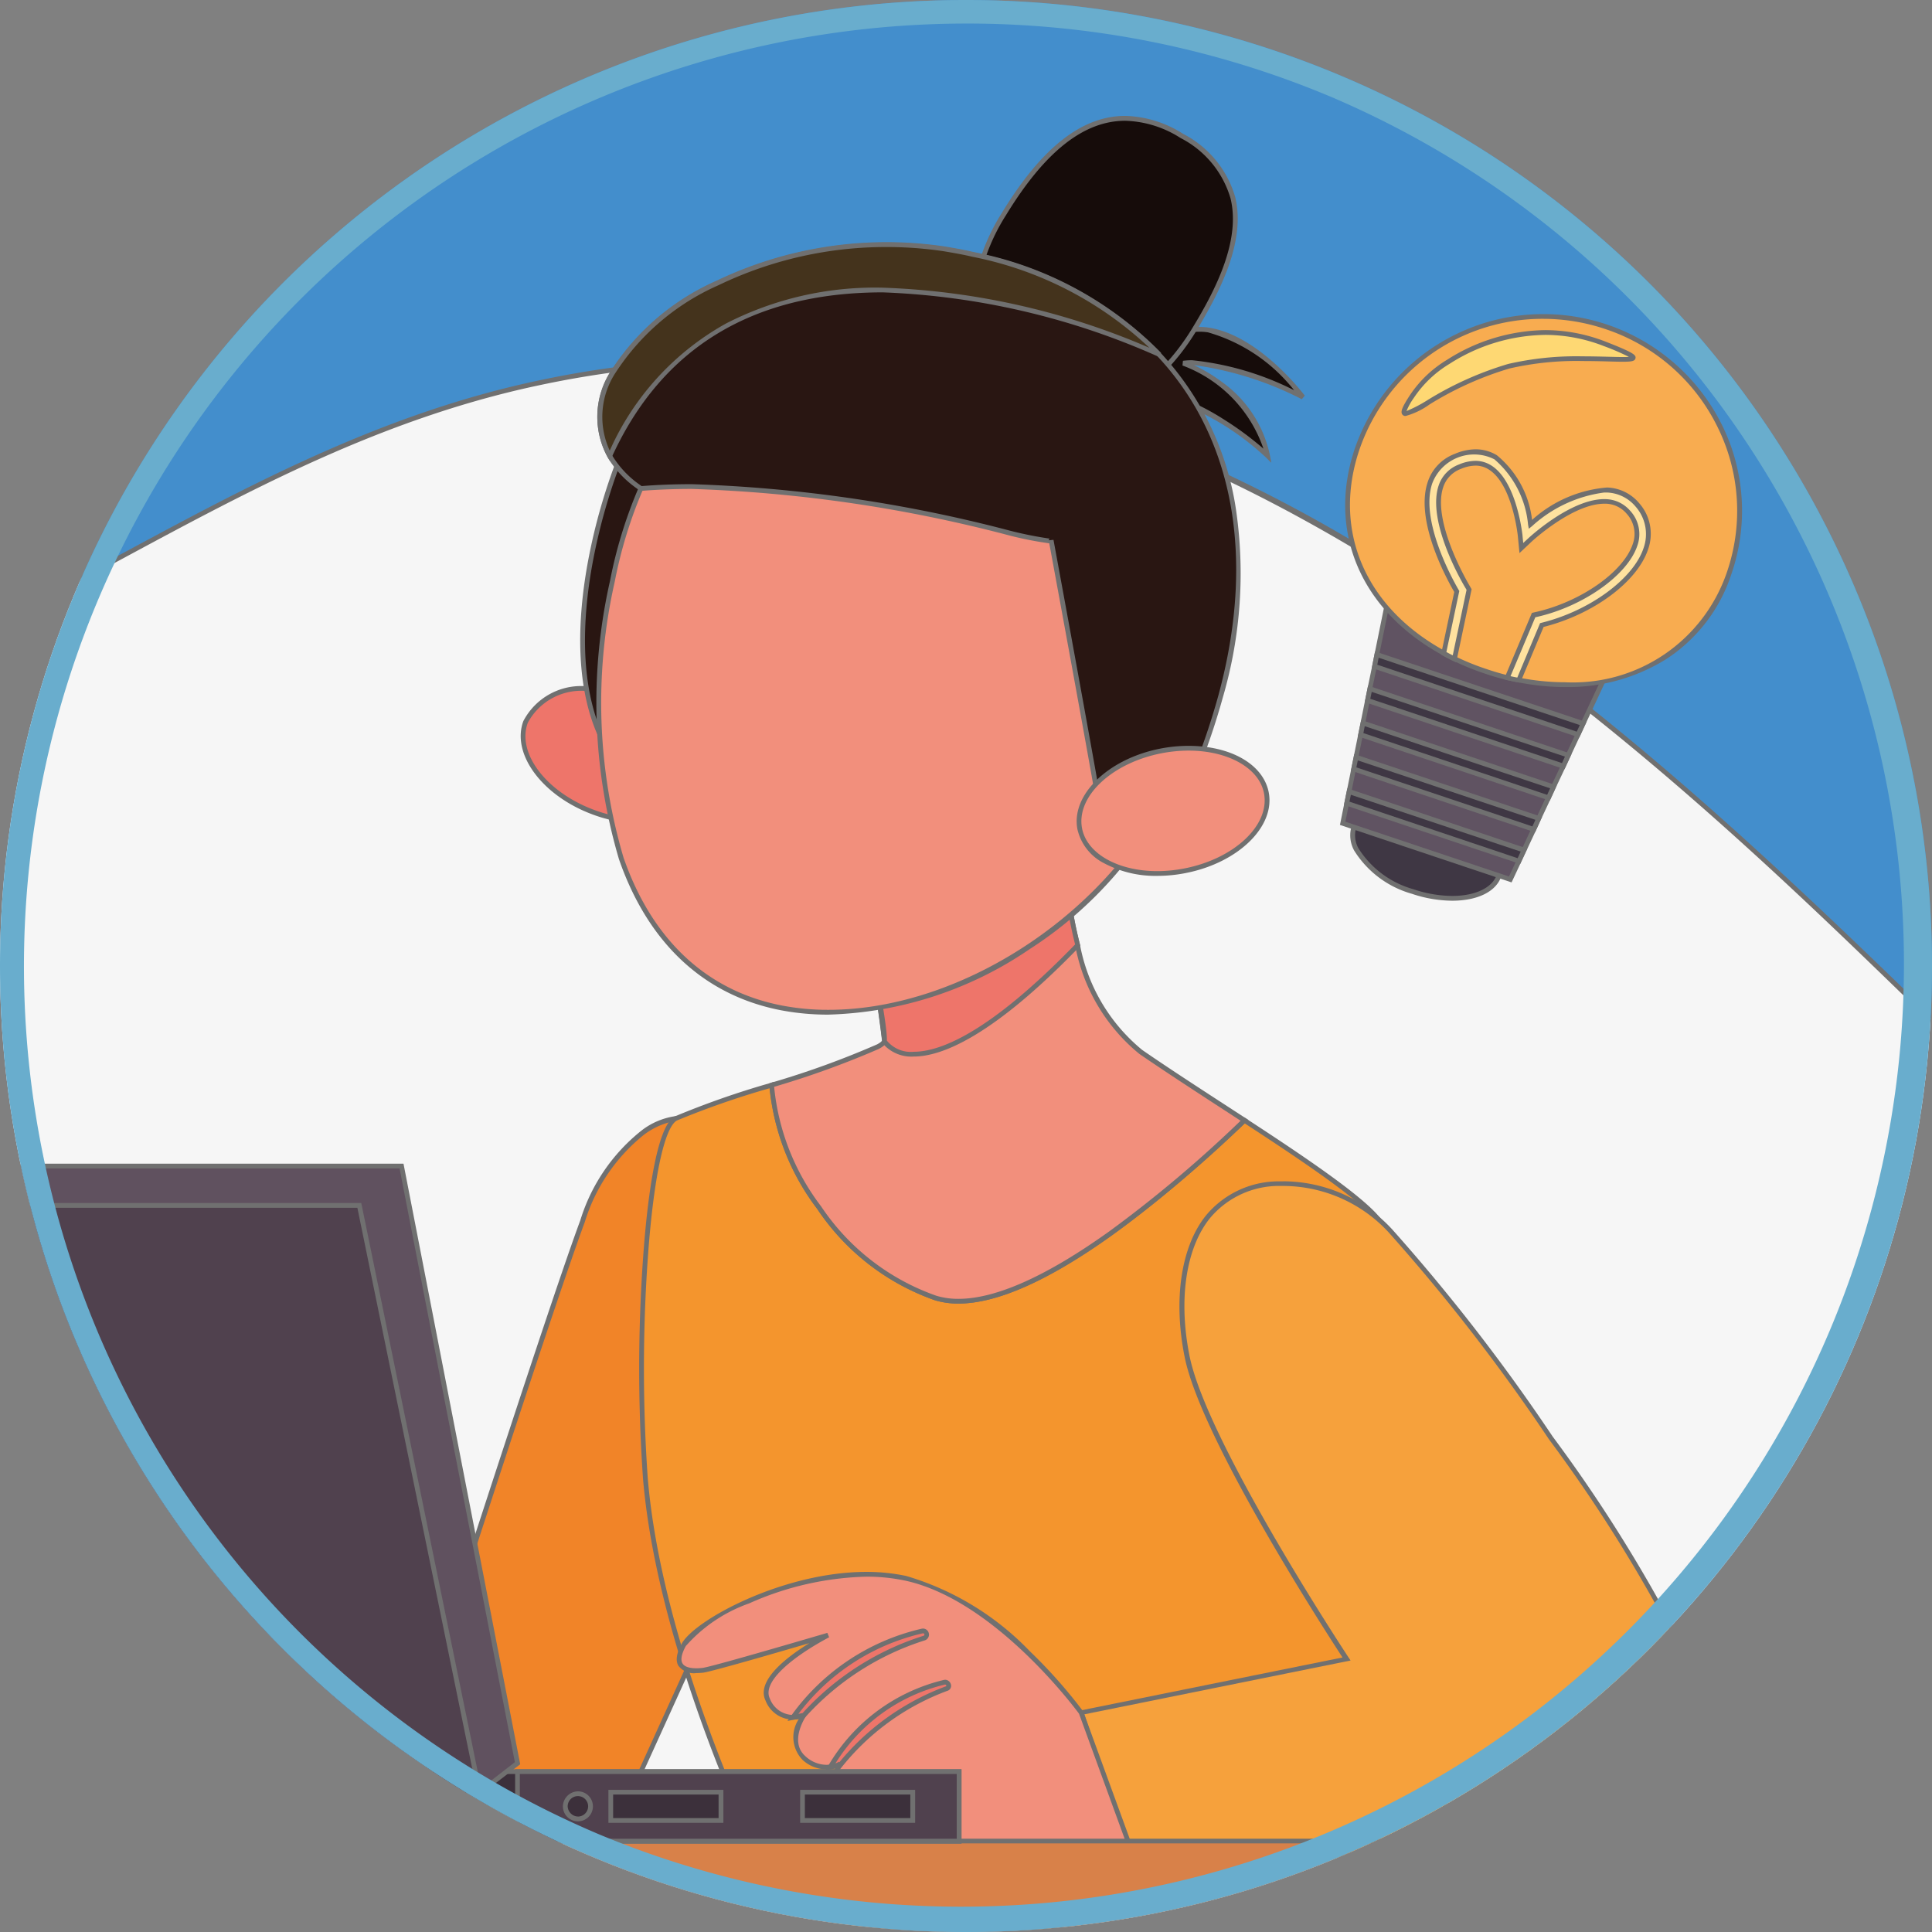 <svg xmlns="http://www.w3.org/2000/svg" xmlns:xlink="http://www.w3.org/1999/xlink" width="82" height="82" viewBox="0 0 82 82"><rect x="0" y="0" width="82" height="82" fill="#808080" stroke="none"/><defs><clipPath id="a"><circle cx="41" cy="41" r="41" transform="translate(1080 35)" fill="#8dc04e" stroke="#69adcd" stroke-width="4"/></clipPath><clipPath id="b"><rect width="167.56" height="81.622" stroke="#707070" stroke-width="0.203"/></clipPath><clipPath id="c"><rect width="177.038" height="83.385" stroke="#707070" stroke-width="0.203"/></clipPath><clipPath id="e"><rect width="160.306" height="74.684" stroke="#707070" stroke-width="0.203"/></clipPath></defs><g transform="translate(-9254 -2230)"><g transform="translate(8174 2195)" clip-path="url(#a)"><g transform="translate(987.591 30.901)"><g transform="translate(0 0)"><g transform="translate(9.478 4.081)"><g clip-path="url(#b)"><path d="M3.264-1h174.5a4.069,4.069,0,0,1,4.059,4.081V90.15a4.066,4.066,0,0,1-4.059,4.081H3.264A4.069,4.069,0,0,1-.795,90.15V3.083A4.079,4.079,0,0,1,3.264-1Z" transform="translate(-0.847 -1.01)" fill="#438ecc"/><path d="M3.264-1.1h174.5a4.176,4.176,0,0,1,4.161,4.182V90.15a4.176,4.176,0,0,1-4.161,4.182H3.264A4.176,4.176,0,0,1-.9,90.15V3.083A4.182,4.182,0,0,1,3.264-1.1Zm174.5,95.228a3.973,3.973,0,0,0,3.958-3.98V3.083A3.973,3.973,0,0,0,177.765-.9H3.264A3.979,3.979,0,0,0-.694,3.084V90.15a3.973,3.973,0,0,0,3.958,3.98Z" transform="translate(-0.847 -1.01)" fill="#707070"/></g></g><g transform="translate(2.581 4.081)"><g clip-path="url(#c)"><path d="M71.474,18.48c7.228-3.657,13.921-8.06,22.393-9.893,25.16-5.444,45.1,13.219,58.686,26.409,8.179,7.942,18.267,18.549,14.5,29.29-9.415,26.821-65.526,23.919-92.233,19.189C55.37,80.035,28.047,72.612,20.04,57.063,15.314,47.88,21.68,38.1,31.006,32.18c9.827-6.24,22.156-6.518,33.159-10.488A63.576,63.576,0,0,0,71.474,18.48Z" transform="translate(18.669 7.712)" fill="#f6f6f6"/><path d="M102.844,7.516a44.952,44.952,0,0,1,14.965,2.655,63.594,63.594,0,0,1,13.331,6.708c8.066,5.234,15.036,11.784,21.484,18.044,4.339,4.213,8.765,8.779,11.745,13.615a24.387,24.387,0,0,1,3.256,7.736,14.876,14.876,0,0,1-.48,8.045c-2.811,8.009-10,13.974-21.36,17.73a88.325,88.325,0,0,1-16.851,3.589,152.459,152.459,0,0,1-18.37,1.037,214.694,214.694,0,0,1-35.765-3.1c-12.391-2.192-23.056-5.11-31.7-8.672C31.319,70.048,23.53,64.061,19.95,57.109a14.693,14.693,0,0,1,.213-13.756A29.84,29.84,0,0,1,30.951,32.095a41.056,41.056,0,0,1,9.778-4.385c3.42-1.078,7.03-1.884,10.521-2.663A106.088,106.088,0,0,0,64.13,21.6a63.174,63.174,0,0,0,7.3-3.207c1.637-.828,3.275-1.71,4.858-2.562,5.4-2.91,10.994-5.919,17.559-7.339A42.636,42.636,0,0,1,102.844,7.516Zm7.72,78.957c14.062,0,25.891-1.553,35.157-4.616,11.3-3.735,18.443-9.658,21.233-17.6,1.675-4.772.773-9.878-2.758-15.608-2.968-4.817-7.384-9.371-11.713-13.576-10.536-10.229-28.171-27.35-49.638-27.35a42.434,42.434,0,0,0-8.956.968C87.351,10.1,81.775,13.1,76.382,16.006c-1.585.853-3.223,1.735-4.863,2.565A63.371,63.371,0,0,1,64.2,21.787a106.238,106.238,0,0,1-12.9,3.457C44.337,26.8,37.142,28.4,31.06,32.266A29.636,29.636,0,0,0,20.344,43.444a14.5,14.5,0,0,0-.214,13.572c3.557,6.908,11.312,12.863,23.047,17.7,8.629,3.556,19.28,6.47,31.657,8.66A214.483,214.483,0,0,0,110.564,86.473Z" transform="translate(18.669 7.712)" fill="#707070"/></g></g><g transform="translate(0 4.081)"><g clip-path="url(#c)"><path d="M70.1,36.222c-.265-.343-5.379-12.623-5.379-12.623s-2.392.127-3.959,4.359-7.5,22.732-7.5,22.732L59,54.269,62.563,52.8Z" transform="translate(56.373 23.893)" fill="#f18428"/><path d="M64.784,23.494l.028.066c1.417,3.4,5.144,12.3,5.366,12.6l.036.048-.024.056-7.55,16.61L58.99,54.382l-5.849-3.649.024-.075c.059-.185,5.948-18.55,7.5-22.736a7.776,7.776,0,0,1,2.6-3.814,3.034,3.034,0,0,1,1.445-.611Zm5.2,12.734c-.487-.9-4.7-11.012-5.329-12.519a3.134,3.134,0,0,0-1.283.575,7.6,7.6,0,0,0-2.516,3.709c-1.5,4.045-7.056,21.358-7.471,22.652l5.627,3.51,3.478-1.438Z" transform="translate(56.373 23.893)" fill="#707070"/><path d="M92.534,55.548H63.207S59.02,47.072,58.4,39.583c-.433-5.159,0-14.561,1.29-15.267a37.908,37.908,0,0,1,4.073-1.424c.053,3.028,2.987,7.832,6.962,9.04,3.6,1.094,10.207-4.779,13.1-7.542,2.665,1.739,5.293,3.51,5.807,4.387C90.448,30.188,92.534,55.548,92.534,55.548Z" transform="translate(61.406 23.176)" fill="#f4952d"/><path d="M92.644,55.65h-29.5l-.028-.056c-.042-.085-4.2-8.58-4.822-16a67.061,67.061,0,0,1,0-9.319c.144-2.062.51-5.59,1.343-6.046a36.5,36.5,0,0,1,4.01-1.406l.211-.067,0,.136a9.851,9.851,0,0,0,1.992,5.145,9.778,9.778,0,0,0,4.9,3.8,3.207,3.207,0,0,0,.932.13c3.532,0,9.078-4.792,12.069-7.648l.058-.056.067.044c2.545,1.66,5.3,3.508,5.84,4.421.822,1.416,2.834,25.779,2.919,26.815Zm-29.373-.2H92.423c-.151-1.82-2.111-25.29-2.883-26.62-.508-.867-3.2-2.673-5.708-4.309a53.452,53.452,0,0,1-5.623,4.741c-2.7,1.929-4.891,2.907-6.528,2.907a3.41,3.41,0,0,1-.991-.139,9.98,9.98,0,0,1-5-3.875,10.222,10.222,0,0,1-2.025-5.124A36.148,36.148,0,0,0,59.733,24.4c-.539.295-1,2.494-1.238,5.882a66.841,66.841,0,0,0,0,9.288C59.085,46.641,62.906,54.694,63.27,55.447Z" transform="translate(61.406 23.176)" fill="#707070"/><g transform="translate(125.167 36.481)"><path d="M81.043,29.216c-2.893,2.759-9.5,8.636-13.1,7.542-3.975-1.208-6.909-6.016-6.962-9.04a37.563,37.563,0,0,0,4.5-1.628h0c.167-.09.261-.171.273-.241.086-.592-.975-5.709-.975-5.709l8.648-2.012a17.294,17.294,0,0,0,.535,3.653,7.873,7.873,0,0,0,2.677,4.53C77.819,27.127,79.431,28.167,81.043,29.216Z" transform="translate(-60.98 -18.128)" fill="#f28f7c"/><path d="M68.9,36.993a3.414,3.414,0,0,1-.991-.138,9.979,9.979,0,0,1-5-3.877,10.058,10.058,0,0,1-2.029-5.258v-.075l.1-.033A37.349,37.349,0,0,0,65.428,26l.028-.013c.185-.1.2-.157.2-.157a55.55,55.55,0,0,0-.975-5.671l-.02-.1L73.527,18l0,.125a17.352,17.352,0,0,0,.531,3.629A7.581,7.581,0,0,0,76.7,26.227c1.029.712,2.372,1.585,3.793,2.508l.716.465-.093.088C77.427,32.8,72.317,36.993,68.9,36.993Zm-7.821-9.2a9.948,9.948,0,0,0,1.99,5.069,9.778,9.778,0,0,0,4.9,3.8,3.212,3.212,0,0,0,.932.13c1.594,0,3.75-.966,6.411-2.871a53.521,53.521,0,0,0,5.565-4.689l-.5-.326c-1.422-.924-2.766-1.8-3.8-2.512a7.771,7.771,0,0,1-2.718-4.588,17.818,17.818,0,0,1-.534-3.552L64.9,20.216a54.452,54.452,0,0,1,.956,5.648c-.019.107-.122.206-.326.316l-.026.012A37.81,37.81,0,0,1,61.083,27.791Z" transform="translate(-60.98 -18.128)" fill="#707070"/><path d="M63.846,25.849c.086-.592-.975-5.709-.975-5.709l8.648-2.012a17.294,17.294,0,0,0,.535,3.653C65.511,28.547,63.837,25.914,63.846,25.849Z" transform="translate(-59.067 -18.128)" fill="#ee756a"/><path d="M65.092,26.508a1.6,1.6,0,0,1-1.242-.473c-.114-.129-.107-.18-.1-.2a55.107,55.107,0,0,0-.974-5.676l-.02-.1L71.617,18l0,.126a17.352,17.352,0,0,0,.531,3.629l.014.055-.04.041C68.4,25.7,66.246,26.508,65.092,26.508Zm-1.143-.677a1.312,1.312,0,0,0,1.143.474c1.111,0,3.2-.792,6.848-4.555a17.841,17.841,0,0,1-.519-3.5L62.99,20.216C63.137,20.934,64,25.152,63.949,25.832Z" transform="translate(-59.067 -18.128)" fill="#707070"/></g><g transform="translate(114.61 5.043)"><path d="M63.41,18.743c-.5,1.343-2.6,1.8-4.685,1.033s-3.379-2.489-2.885-3.832,2.6-1.8,4.685-1.033S63.908,17.4,63.41,18.743Z" transform="translate(-55.734 9.675)" fill="#ee756a"/><path d="M60.728,20.25a5.967,5.967,0,0,1-2.039-.38c-2.137-.789-3.459-2.566-2.945-3.962a2.767,2.767,0,0,1,2.777-1.472,5.967,5.967,0,0,1,2.039.38,4.966,4.966,0,0,1,2.83,2.348,2.081,2.081,0,0,1,.116,1.615A2.767,2.767,0,0,1,60.728,20.25Zm-2.207-5.612a2.576,2.576,0,0,0-2.587,1.34c-.475,1.291.793,2.951,2.825,3.7a5.762,5.762,0,0,0,1.968.367,2.576,2.576,0,0,0,2.587-1.34,1.884,1.884,0,0,0-.11-1.459,4.762,4.762,0,0,0-2.716-2.242A5.762,5.762,0,0,0,58.521,14.639Z" transform="translate(-55.734 9.675)" fill="#707070"/><path d="M63.353,9.233l-4.824,1s-2.812,6.905-.841,11.525C59.15,25.178,63.353,9.233,63.353,9.233Z" transform="translate(-54.465 4.305)" fill="#291612"/><path d="M63.493,9.1l-.042.158c-.009.033-.87,3.291-1.933,6.507a43.768,43.768,0,0,1-1.7,4.481c-.653,1.407-1.188,2.09-1.634,2.09-.237,0-.435-.183-.589-.544-1.028-2.41-.744-5.438-.325-7.554a24.793,24.793,0,0,1,1.165-4.049l.02-.05ZM58.185,22.135c.379,0,1.291-.835,3.14-6.431.928-2.807,1.7-5.647,1.888-6.338l-4.609.952a24.923,24.923,0,0,0-1.135,3.965c-.413,2.087-.694,5.07.313,7.432C57.9,21.993,58.036,22.135,58.185,22.135Z" transform="translate(-54.465 4.305)" fill="#707070"/><path d="M82.837,23.784a16.656,16.656,0,0,1-1.077,3.489c-2.84,6.628-10.786,10.909-16.692,9.762-6.889-1.339-8.836-9.55-7.17-18.1a19.223,19.223,0,0,1,1.216-3.955c2.71-6.313,8.5-10.223,14.263-9.1C80.258,7.219,84.494,15.234,82.837,23.784Z" transform="translate(-54.111 0.717)" fill="#f28f7c"/><path d="M67.063,37.322a10.6,10.6,0,0,1-2.014-.187c-3.26-.633-5.635-2.851-6.869-6.412A23.442,23.442,0,0,1,57.8,18.916a19.355,19.355,0,0,1,1.223-3.976c2.439-5.682,7.3-9.353,12.373-9.353a10.5,10.5,0,0,1,2,.193,11.625,11.625,0,0,1,8,6.3A17.881,17.881,0,0,1,82.937,23.8a16.767,16.767,0,0,1-1.084,3.51,16.8,16.8,0,0,1-6.241,7.232A15.925,15.925,0,0,1,67.063,37.322ZM71.393,5.79c-5,0-9.779,3.623-12.186,9.231A19.151,19.151,0,0,0,58,18.955a23.239,23.239,0,0,0,.374,11.7c1.209,3.489,3.532,5.66,6.717,6.279a10.392,10.392,0,0,0,1.975.184c5.813,0,12.228-4.342,14.6-9.886a16.566,16.566,0,0,0,1.071-3.468c1.644-8.481-2.564-16.459-9.38-17.785A10.3,10.3,0,0,0,71.393,5.79Z" transform="translate(-54.111 0.717)" fill="#707070"/><g transform="translate(19.082)"><path d="M68.171,9.284s1.947-2.628,4.057-2.3S76.24,9.831,76.24,9.831s-3.285-1.673-5.077-1.437c0,0,3.032,1.037,3.579,3.922A11.392,11.392,0,0,0,68.171,9.284Z" transform="translate(-62.225 1.998)" fill="#160c0a"/><path d="M71.86,6.853a2.516,2.516,0,0,1,.384.029c2.126.329,4,2.783,4.077,2.888l-.127.151a14.186,14.186,0,0,0-4.579-1.448,6.911,6.911,0,0,1,1.194.718A5.112,5.112,0,0,1,74.841,12.3l.061.32-.232-.229a11.367,11.367,0,0,0-6.5-3l-.189-.009.113-.152C68.161,9.127,69.869,6.853,71.86,6.853Zm4.006,2.685a7.168,7.168,0,0,0-3.654-2.455,2.314,2.314,0,0,0-.353-.027c-1.6,0-3.07,1.631-3.488,2.139a10.281,10.281,0,0,1,4.522,1.588,13.29,13.29,0,0,1,1.4,1.007c.112.092.2.167.272.229A5.741,5.741,0,0,0,71.13,8.49l.02-.2a2.97,2.97,0,0,1,.387-.024A12.4,12.4,0,0,1,75.866,9.538Z" transform="translate(-62.225 1.998)" fill="#707070"/><path d="M74.607,11.494c-1.947,3.191-5.33,4.673-7.558,3.314s-2.457-5.048-.51-8.24S70.9,1.324,74.1,3.254C77.513,5.315,76.55,8.3,74.607,11.494Z" transform="translate(-65.216 -2.506)" fill="#160c0a"/><path d="M68.911,15.414A3.62,3.62,0,0,1,67,14.894a4.232,4.232,0,0,1-1.869-3.513,8.514,8.514,0,0,1,1.325-4.866C68.14,3.749,69.853,2.4,71.689,2.4a4.781,4.781,0,0,1,2.461.763,4.386,4.386,0,0,1,2.209,2.684c.459,1.871-.649,4.026-1.665,5.7C73.261,13.9,70.991,15.414,68.911,15.414ZM71.689,2.607c-1.759,0-3.416,1.313-5.063,4.014a8.311,8.311,0,0,0-1.3,4.748A4.036,4.036,0,0,0,67.1,14.721a3.42,3.42,0,0,0,1.809.49c2.011,0,4.213-1.48,5.61-3.77,1-1.636,2.082-3.744,1.641-5.542a4.2,4.2,0,0,0-2.117-2.558A4.582,4.582,0,0,0,71.689,2.607Z" transform="translate(-65.216 -2.506)" fill="#707070"/></g><g transform="translate(3.252 5.358)"><path d="M83.706,24.331A29.531,29.531,0,0,1,82.424,28a9.419,9.419,0,0,1-3.84,1.2c0-.241-2.02-11.2-2.073-11.488,0,.363-9.6-2.828-17.414-2.2-.082-.057-.159-.114-.233-.167a4.24,4.24,0,0,1-1.086-1.2v0C55.42,10.084,63.19,4.129,71.8,5.329c.151.02.3.045.457.073.306.053.616.11.922.184A15.094,15.094,0,0,1,81.1,9.843C84.518,13.491,85.212,18.8,83.706,24.331Z" transform="translate(-57.35 -5.164)" fill="#291612"/><path d="M78.482,29.311V29.2c-.016-.3-1.8-10.01-2.051-11.359a14.867,14.867,0,0,1-1.919-.393,60.454,60.454,0,0,0-13.255-1.915c-.748,0-1.473.028-2.152.083l-.036,0-.03-.021c-.06-.042-.117-.083-.172-.124l-.061-.045A4.361,4.361,0,0,1,57.691,14.2l-.014-.028a3.566,3.566,0,0,1,.187-3.692,10.225,10.225,0,0,1,4.443-3.767,16.726,16.726,0,0,1,9.509-1.48c.148.02.3.044.461.074.294.051.611.109.928.185a15.19,15.19,0,0,1,7.972,4.286,12.433,12.433,0,0,1,3.173,6.589,18.712,18.712,0,0,1-.546,7.994,29.707,29.707,0,0,1-1.286,3.687l-.011.025-.022.016A9.38,9.38,0,0,1,78.593,29.3ZM76.61,17.693c.02.106,1.881,10.2,2.061,11.4a9.117,9.117,0,0,0,3.671-1.15A29.548,29.548,0,0,0,83.608,24.3c1.582-5.814.666-10.925-2.58-14.392a14.994,14.994,0,0,0-7.87-4.227c-.312-.075-.625-.132-.917-.183-.16-.029-.308-.053-.453-.073A16.523,16.523,0,0,0,62.4,6.891a10.025,10.025,0,0,0-4.356,3.686,3.37,3.37,0,0,0-.174,3.513l.014.028a4.174,4.174,0,0,0,1.046,1.151l.059.043.14.1c.675-.054,1.392-.081,2.132-.081a60.63,60.63,0,0,1,13.3,1.92,16.112,16.112,0,0,0,1.869.388.144.144,0,0,0,.03,0,.079.079,0,0,0-.049.074Z" transform="translate(-57.35 -5.164)" fill="#707070"/><path d="M81.1,9.835c-5.873-2.534-18.532-6.2-23.323,4.3C55.42,10.08,63.19,4.125,71.8,5.325c.151.02.3.045.457.073.306.053.616.11.922.184A15.091,15.091,0,0,1,81.1,9.835Z" transform="translate(-57.35 -5.168)" fill="#44331c"/><path d="M57.789,14.357l-.1-.169a3.561,3.561,0,0,1,.173-3.716A10.225,10.225,0,0,1,62.307,6.7a16.726,16.726,0,0,1,9.509-1.48c.149.02.3.044.461.074.294.051.611.109.928.185a15.179,15.179,0,0,1,7.972,4.282l-.114.162A31.485,31.485,0,0,0,69.367,7.194c-5.515,0-9.383,2.35-11.5,6.984ZM69.532,5.27A16.376,16.376,0,0,0,62.4,6.887a10.025,10.025,0,0,0-4.356,3.686,3.411,3.411,0,0,0-.268,3.338,11.534,11.534,0,0,1,4.943-5.4,13.859,13.859,0,0,1,6.652-1.516A31.2,31.2,0,0,1,80.682,9.547a15.234,15.234,0,0,0-7.524-3.866c-.312-.075-.625-.132-.917-.183-.16-.029-.308-.053-.453-.073A16.4,16.4,0,0,0,69.532,5.27Z" transform="translate(-57.35 -5.168)" fill="#707070"/></g><path d="M75.41,17.683c.269,1.4-1.286,2.889-3.469,3.31s-4.183-.38-4.453-1.783,1.286-2.889,3.469-3.31S75.141,16.279,75.41,17.683Z" transform="translate(-43.864 10.943)" fill="#f28f7c"/><path d="M72.112,15.688c1.806,0,3.172.794,3.4,1.976.28,1.46-1.312,3-3.549,3.428a6.212,6.212,0,0,1-1.18.115,4.64,4.64,0,0,1-2.248-.531,2.155,2.155,0,0,1-1.143-1.449c-.28-1.46,1.312-3,3.549-3.428A6.3,6.3,0,0,1,72.112,15.688Zm-1.331,5.317a6.009,6.009,0,0,0,1.141-.112c2.128-.41,3.648-1.841,3.389-3.191-.2-1.067-1.52-1.812-3.2-1.812A6.1,6.1,0,0,0,70.977,16c-2.127.41-3.647,1.841-3.388,3.191C67.793,20.259,69.106,21.005,70.781,21.005Z" transform="translate(-43.864 10.943)" fill="#707070"/></g><g transform="translate(121.23 50.257)"><path d="M75.995,24.975a6.182,6.182,0,0,1,4.644,2.012,80.132,80.132,0,0,1,6.8,8.778c6.126,8.807,8.325,13.3,6.411,15.794s-24.327,1.881-24.327,1.881L67.5,47.429,78.77,45.152S72.758,36.059,72,32.313C71.375,29.187,71.934,25.085,75.995,24.975Z" transform="translate(-50.44 -24.973)" fill="#f6a13c"/><path d="M76.141,24.872a6.309,6.309,0,0,1,4.572,2.046,80.371,80.371,0,0,1,6.808,8.79,63.415,63.415,0,0,1,6.231,10.284c1.093,2.576,1.15,4.365.178,5.629-1.262,1.642-10.856,1.986-18.682,1.986-3.276,0-5.7-.065-5.728-.066l-.071,0-2.079-6.188L78.6,45.082c-.726-1.111-6-9.267-6.7-12.749-.49-2.439-.156-4.682.895-6a4.01,4.01,0,0,1,3.193-1.458ZM75.248,53.4c11,0,17.576-.677,18.522-1.907.923-1.2.858-2.924-.2-5.426a63.255,63.255,0,0,0-6.211-10.248,80.181,80.181,0,0,0-6.79-8.767,6.105,6.105,0,0,0-4.424-1.982l-.143,0a3.816,3.816,0,0,0-3.04,1.381c-1.014,1.273-1.333,3.454-.855,5.835.743,3.684,6.692,12.712,6.752,12.8l.083.125-11.3,2.284L69.6,53.341C70.018,53.352,72.286,53.4,75.248,53.4Z" transform="translate(-50.44 -24.973)" fill="#707070"/><g transform="translate(0 16.579)"><path d="M78.261,45.039a10.5,10.5,0,0,1-5.077.375c-3.4-.392-4.208-2.669-4.208-2.669s-2.4.6-3.081-.269a1.022,1.022,0,0,1-.139-1.041,1.073,1.073,0,0,1,.1-.188,1.09,1.09,0,0,1-.424.139,1.376,1.376,0,0,1-1.1-.367c-.763-.653-.078-1.734-.02-1.824h0a1.242,1.242,0,0,1-.457.086,1.157,1.157,0,0,1-1.065-.747c-.543-1.106,2.33-2.616,2.559-2.738-.282.082-4.848,1.428-5.31,1.49-.478.057-1.424.037-.82-1.073s5.477-3.685,9.427-2.828,7.44,5.7,7.44,5.7Z" transform="translate(-59.024 -33.212)" fill="#f28f7c"/><path d="M75.03,45.624a16.632,16.632,0,0,1-1.857-.109A5.681,5.681,0,0,1,69.734,44a3.837,3.837,0,0,1-.819-1.141,7.687,7.687,0,0,1-1.556.183,1.893,1.893,0,0,1-1.544-.508,1.118,1.118,0,0,1-.171-1.092,1.316,1.316,0,0,1-.2.04,1.354,1.354,0,0,1-.174.011,1.526,1.526,0,0,1-1-.4,1.387,1.387,0,0,1-.163-1.738,1.385,1.385,0,0,1-.253.024,1.258,1.258,0,0,1-1.156-.8c-.41-.836.842-1.819,1.858-2.446-2.728.8-4.243,1.218-4.5,1.253a2.473,2.473,0,0,1-.293.018.824.824,0,0,1-.765-.307c-.129-.217-.084-.532.135-.934.548-1.018,4.322-3.053,7.837-3.053a8.048,8.048,0,0,1,1.7.174,11.969,11.969,0,0,1,5.249,3.2,21.375,21.375,0,0,1,2.252,2.539l.008.011,2.212,6.06-.086.039A8.581,8.581,0,0,1,75.03,45.624Zm-5.989-3,.031.087a3.486,3.486,0,0,0,.813,1.157A5.487,5.487,0,0,0,73.2,45.313a16.426,16.426,0,0,0,1.834.108,9.214,9.214,0,0,0,3.1-.44L76,39.128c-.19-.259-3.6-4.823-7.371-5.646a7.844,7.844,0,0,0-1.658-.169A12.9,12.9,0,0,0,62,34.447a6.442,6.442,0,0,0-2.691,1.812c-.18.331-.228.584-.139.734.1.172.378.208.591.208a2.267,2.267,0,0,0,.267-.017c.185-.025,1.219-.292,5.09-1.427l.2-.059.076.187-.014.007c-1.447.772-2.863,1.86-2.5,2.6a1.068,1.068,0,0,0,.974.69,1.132,1.132,0,0,0,.416-.077l.02-.009H64.5l-.1.156c-.116.183-.664,1.124,0,1.693a1.33,1.33,0,0,0,.87.353,1.153,1.153,0,0,0,.149-.01,1.009,1.009,0,0,0,.383-.123l.137.145a.992.992,0,0,0-.091.168.919.919,0,0,0,.126.938,1.743,1.743,0,0,0,1.384.43,7.666,7.666,0,0,0,1.593-.2Z" transform="translate(-59.024 -33.212)" fill="#707070"/><g transform="translate(4.831 2.404)"><path d="M61.885,37.989h0A11.675,11.675,0,0,1,67,34.712a.157.157,0,0,0-.082-.3,9.253,9.253,0,0,0-5.493,3.669Z" transform="translate(-61.424 -34.406)" fill="#ee756a"/><path d="M61.194,38.227l.147-.207a9.412,9.412,0,0,1,5.556-3.71.288.288,0,0,1,.058-.006.258.258,0,0,1,.076.5,11.5,11.5,0,0,0-5.067,3.249l-.03.034H61.9Zm5.761-3.72-.018,0a9.186,9.186,0,0,0-5.278,3.42l.178-.035a11.7,11.7,0,0,1,5.128-3.279.052.052,0,0,0,.042-.061A.053.053,0,0,0,66.956,34.507Z" transform="translate(-61.424 -34.406)" fill="#707070"/><path d="M67.168,35.753a10.538,10.538,0,0,0-4.632,3.383,1.073,1.073,0,0,1,.1-.188,1.09,1.09,0,0,1-.424.139,7.7,7.7,0,0,1,4.848-3.6C67.2,35.46,67.323,35.68,67.168,35.753Z" transform="translate(-60.626 -33.313)" fill="#ee756a"/><path d="M67.087,35.384a.265.265,0,0,1,.249.208.219.219,0,0,1-.125.253A10.312,10.312,0,0,0,62.617,39.2l-.124-.071a1.31,1.31,0,0,1-.268.062l-.211.026.112-.18a7.772,7.772,0,0,1,4.916-3.646A.229.229,0,0,1,67.087,35.384Zm-4.486,3.5a10.658,10.658,0,0,1,4.527-3.223c.013-.006.013-.011.011-.023-.006-.028-.034-.054-.057-.049a7.5,7.5,0,0,0-4.648,3.344.815.815,0,0,0,.149-.068Z" transform="translate(-60.626 -33.313)" fill="#707070"/></g></g></g><g transform="translate(63.947 49.512)"><rect width="97.465" height="3.746" transform="translate(4.265 28.645)" fill="#d88149"/><path d="M-.1-.1H97.566V3.848H-.1ZM97.363.1H.1V3.645H97.363Z" transform="translate(4.265 28.645)" fill="#707070"/><g transform="translate(10.195 25.699)"><rect width="58.972" height="2.951" fill="#3c303b"/><path d="M-.1-.1H59.073V3.052H-.1ZM58.87.1H.1V2.849H58.87Z" fill="#707070"/><rect width="18.744" height="2.951" transform="translate(40.231)" fill="#50414e"/><path d="M-.1-.1H18.846V3.052H-.1ZM18.643.1H.1V2.849H18.643Z" transform="translate(40.231)" fill="#707070"/><g transform="translate(42.26 0.873)"><rect width="4.677" height="1.2" transform="translate(1.93)" fill="#3c303b"/><path d="M-.1-.1h4.88V1.3H-.1ZM4.576.1H.1v1H4.576Z" transform="translate(1.93)" fill="#707070"/><rect width="4.677" height="1.2" transform="translate(10.068)" fill="#3c303b"/><path d="M-.1-.1h4.88V1.3H-.1ZM4.576.1H.1v1H4.576Z" transform="translate(10.068)" fill="#707070"/><path d="M57.751,38.374a.564.564,0,1,1-.563-.535A.551.551,0,0,1,57.751,38.374Z" transform="translate(-56.624 -37.774)" fill="#3c303b"/><path d="M57.187,37.738a.637.637,0,1,1-.665.636A.652.652,0,0,1,57.187,37.738Zm0,1.069a.434.434,0,1,0-.462-.433A.449.449,0,0,0,57.187,38.807Z" transform="translate(-56.624 -37.774)" fill="#707070"/></g></g><path d="M80.985,49.947l-1.608,1.241H36.493L30.559,26.268,32.118,24.6H76.063Z" transform="translate(-30.559 -24.603)" fill="#60515f"/><path d="M79.412,51.289h-43l-5.965-25.05L32.074,24.5H76.147L81.1,49.989Zm-42.839-.2h42.77L80.874,49.9,75.98,24.7H32.162L30.67,26.3Z" transform="translate(-30.559 -24.603)" fill="#707070"/><path d="M79.377,50.35H36.493L30.559,25.43H74.272Z" transform="translate(-30.559 -23.765)" fill="#50414e"/><path d="M79.5,50.451H36.413L30.431,25.329H74.354Zm-42.928-.2h42.68L74.189,25.532h-43.5Z" transform="translate(-30.559 -23.765)" fill="#707070"/><path d="M53.356,32.7c0,1.383-3.028,2.506-6.762,2.506s-6.762-1.122-6.762-2.506S42.859,30.2,46.593,30.2,53.356,31.32,53.356,32.7Z" transform="translate(-21.172 -18.938)" fill="#60515f"/><path d="M46.593,35.311a14.369,14.369,0,0,1-4.817-.74c-1.32-.489-2.047-1.152-2.047-1.867s.727-1.378,2.047-1.867a14.368,14.368,0,0,1,4.817-.74h.02a14.277,14.277,0,0,1,4.8.741c1.316.489,2.04,1.152,2.04,1.866s-.727,1.378-2.047,1.867A14.368,14.368,0,0,1,46.593,35.311Zm.02-5.012h-.02a14.164,14.164,0,0,0-4.746.728c-1.217.451-1.915,1.062-1.915,1.677s.7,1.226,1.915,1.677a14.164,14.164,0,0,0,4.746.728,14.164,14.164,0,0,0,4.746-.728c1.217-.451,1.915-1.062,1.915-1.677s-.7-1.225-1.908-1.676A14.073,14.073,0,0,0,46.613,30.3Z" transform="translate(-21.172 -18.938)" fill="#707070"/></g></g></g><g transform="translate(11.152 4.081)"><g transform="translate(0)" clip-path="url(#e)"><g transform="translate(138.247 24.283)"><path d="M79.377,20c-.322.947-1.963,1.249-3.665.677s-2.816-1.8-2.494-2.743,1.963-1.249,3.665-.677S79.7,19.057,79.377,20Z" transform="translate(-72.745 -7.103)" fill="#3f3744"/><path d="M77.388,21.067a5.453,5.453,0,0,1-1.709-.294,4.244,4.244,0,0,1-2.45-1.837,1.337,1.337,0,0,1-.107-1.035c.221-.648,1-1.035,2.084-1.035a5.453,5.453,0,0,1,1.709.294A4.24,4.24,0,0,1,79.365,19a1.34,1.34,0,0,1,.108,1.037C79.252,20.68,78.473,21.067,77.388,21.067Zm-2.181-4c-.979,0-1.7.344-1.893.9a1.141,1.141,0,0,0,.1.879,4.042,4.042,0,0,0,2.333,1.734,5.248,5.248,0,0,0,1.644.284c.979,0,1.7-.344,1.893-.9a1.143,1.143,0,0,0-.1-.882,4.037,4.037,0,0,0-2.332-1.732A5.248,5.248,0,0,0,75.207,17.07Z" transform="translate(-72.745 -7.103)" fill="#707070"/><path d="M84.672,15.27l-1.514,3.244-.216.465-.412.877-.212.461L81.9,21.2l-.212.461-.412.877L81.064,23l-.412.877-.216.465-.367.784-7.113-2.383.171-.853.1-.5.192-.955.1-.5.192-.959.1-.494.192-.959.1-.494.2-.955.1-.5.714-3.518Z" transform="translate(-72.955 -12.066)" fill="#605362"/><path d="M75.042,11.934l9.77,3.276L82.621,19.9l-.212.46-.417.882-.212.46-.412.878-.212.464-1.035,2.209-7.284-2.44.777-3.85.1-.494.192-.958.3-1.449.1-.5Zm9.49,3.4L75.195,12.2,74.5,15.6l-.1.5-.3,1.45-.192.958-.1.494-.741,3.675,6.943,2.326.957-2.045.212-.464.413-.878.212-.46.417-.882.212-.46.629-1.343Z" transform="translate(-72.955 -12.066)" fill="#707070"/><g transform="translate(0.171 3.518)"><path d="M82.478,16.745l-.216.465-8.636-2.9.1-.5Z" transform="translate(-72.447 -13.814)" fill="#3f3744"/><path d="M82.316,17.335,73.51,14.38l.137-.7,8.971,3Zm-8.573-3.09,8.465,2.84.13-.28L73.8,13.947Z" transform="translate(-72.447 -13.814)" fill="#707070"/><path d="M73.58,14.536,82,17.356l-.212.461L73.478,15.03Z" transform="translate(-72.597 -13.083)" fill="#3f3744"/><path d="M73.5,14.4,82.139,17.3l-.3.647L73.361,15.1Zm8.356,3.013-8.2-2.748-.061.294,8.138,2.73Z" transform="translate(-72.597 -13.083)" fill="#707070"/><path d="M81.519,17.968l-.212.461-7.974-2.677.1-.494Z" transform="translate(-72.745 -12.352)" fill="#3f3744"/><path d="M81.361,18.554,73.215,15.82l.143-.694,8.3,2.782Zm-7.911-2.87,7.8,2.62.127-.276-7.869-2.638Z" transform="translate(-72.745 -12.352)" fill="#707070"/><path d="M81.042,18.576l-.212.465-7.644-2.563.1-.5Z" transform="translate(-72.893 -11.622)" fill="#3f3744"/><path d="M80.885,19.166l-7.816-2.621.143-.7,7.969,2.668ZM73.3,16.41l7.472,2.505.128-.28-7.539-2.523Z" transform="translate(-72.893 -11.622)" fill="#707070"/><path d="M80.566,19.188l-.216.465L73.04,17.2l.1-.5Z" transform="translate(-73.04 -10.891)" fill="#3f3744"/><path d="M80.4,19.778l-7.48-2.51.143-.7,7.64,2.558Zm-7.246-2.645,7.138,2.4.13-.28-7.207-2.413Z" transform="translate(-73.04 -10.891)" fill="#707070"/></g></g><g transform="translate(138.447 13.449)"><path d="M89.252,17.578c-1.318,3.836-5.048,5.3-8.921,4.538-.163-.029-.326-.061-.49-.1-.314-.078-.629-.167-.943-.278a10.351,10.351,0,0,1-1.31-.535c-.155-.073-.31-.155-.457-.237-3.236-1.771-4.918-5-3.657-8.685A8.348,8.348,0,0,1,84.037,7.122,8.229,8.229,0,0,1,89.252,17.578Z" transform="translate(-73.055 -6.683)" fill="#f8ac50"/><path d="M82.286,22.413a10.245,10.245,0,0,1-1.975-.2c-.183-.032-.346-.066-.495-.1-.347-.086-.658-.177-.952-.28a10.411,10.411,0,0,1-1.321-.539c-.14-.066-.3-.147-.461-.239-3.488-1.909-4.907-5.283-3.7-8.806a8.462,8.462,0,0,1,15.564-.97,8.21,8.21,0,0,1,.406,6.333,6.809,6.809,0,0,1-2.765,3.613A7.88,7.88,0,0,1,82.286,22.413ZM81.361,6.784a8.216,8.216,0,0,0-7.79,5.529c-1.17,3.423.213,6.7,3.609,8.563.162.09.314.169.452.234a10.224,10.224,0,0,0,1.3.53c.289.1.594.191.935.275.144.036.3.069.483.1a10.05,10.05,0,0,0,1.938.194,6.9,6.9,0,0,0,6.87-4.665,8.009,8.009,0,0,0-.4-6.178A8.165,8.165,0,0,0,84,7.218,8.3,8.3,0,0,0,81.361,6.784Z" transform="translate(-73.055 -6.683)" fill="#707070"/><g transform="translate(3.378 5.739)"><path d="M84.018,13.65c-.449,1.351-2.33,2.726-4.412,3.236l-.979,2.338c-.163-.029-.326-.061-.49-.1l1.118-2.657.127-.029C81.317,16,83.149,14.7,83.557,13.5a1.366,1.366,0,0,0-.278-1.4,1.308,1.308,0,0,0-.943-.457c-1.4-.065-3.216,1.616-3.232,1.632l-.367.347-.049-.5c0-.02-.229-2.285-1.306-2.93a1.518,1.518,0,0,0-2.061.82c-.514,1.547,1.126,4.265,1.147,4.289l.049.086-.62,2.942c-.155-.073-.31-.155-.457-.237L76,15.466c-.29-.5-1.677-3-1.139-4.612a2.006,2.006,0,0,1,2.787-1.081c.963.571,1.343,2.073,1.477,2.845a5.556,5.556,0,0,1,3.249-1.461,1.762,1.762,0,0,1,1.29.628A1.867,1.867,0,0,1,84.018,13.65Z" transform="translate(-74.733 -9.535)" fill="#ffe29f"/><path d="M76.789,9.434a1.743,1.743,0,0,1,.907.252,4.166,4.166,0,0,1,1.494,2.746,5.41,5.41,0,0,1,3.185-1.376,1.859,1.859,0,0,1,1.361.664,1.963,1.963,0,0,1,.378,1.963c-.459,1.38-2.319,2.758-4.434,3.291l-.991,2.366-.08-.014c-.186-.032-.348-.066-.5-.1L78,19.192l1.184-2.814.177-.04c1.9-.433,3.7-1.695,4.1-2.872a1.267,1.267,0,0,0-.258-1.3,1.2,1.2,0,0,0-.872-.422l-.074,0c-1.341,0-3.064,1.59-3.081,1.606l-.519.49-.069-.708v-.011c-.044-.375-.311-2.277-1.256-2.842a1.034,1.034,0,0,0-.545-.151,1.63,1.63,0,0,0-.613.137,1.239,1.239,0,0,0-.755.78c-.488,1.467,1.074,4.1,1.132,4.2l.006.01.068.119-.655,3.106-.116-.055c-.142-.067-.3-.148-.463-.24l-.065-.036.562-2.659c-.425-.736-1.656-3.081-1.128-4.661a1.912,1.912,0,0,1,1.148-1.2A2.351,2.351,0,0,1,76.789,9.434Zm2.262,3.372-.03-.171A4.162,4.162,0,0,0,77.592,9.86a1.9,1.9,0,0,0-2.64,1.027c-.523,1.564.85,4.047,1.13,4.528l.02.034-.548,2.589c.094.051.184.1.27.141L76.41,15.4l-.03-.052h0c-.137-.221-1.668-2.829-1.156-4.371a1.432,1.432,0,0,1,.87-.9,1.828,1.828,0,0,1,.69-.152,1.248,1.248,0,0,1,.649.179c1.026.614,1.307,2.6,1.353,2.993l0,.014.029.3.217-.2c.015-.015,1.851-1.727,3.307-1.66a1.411,1.411,0,0,1,1.014.491,1.46,1.46,0,0,1,.3,1.5c-.42,1.238-2.286,2.558-4.249,3.005l-.076.017-1.052,2.5c.09.02.185.04.288.059l.968-2.311.05-.012c2.04-.5,3.905-1.863,4.34-3.17a1.768,1.768,0,0,0-.341-1.768,1.662,1.662,0,0,0-1.218-.593l-.11,0A5.631,5.631,0,0,0,79.186,12.7Z" transform="translate(-74.733 -9.535)" fill="#707070"/></g><path d="M74.578,9.746a4.889,4.889,0,0,1,1.551-1.481,7.363,7.363,0,0,1,6.644-.759c3.3,1.29-.906.139-4.081.951C75.843,9.179,73.321,11.677,74.578,9.746Z" transform="translate(-71.848 -6.34)" fill="#fed873"/><path d="M74.316,10.565a.16.16,0,0,1-.151-.082c-.055-.1-.02-.259.328-.792a4.967,4.967,0,0,1,1.583-1.512A7.9,7.9,0,0,1,80.242,6.92a7.062,7.062,0,0,1,2.567.491c1.184.463,1.291.565,1.265.7s-.183.151-.551.151c-.165,0-.369-.005-.6-.012-.321-.009-.685-.018-1.087-.018a12.711,12.711,0,0,0-3.115.318,14,14,0,0,0-3.389,1.525A3.181,3.181,0,0,1,74.316,10.565Zm5.926-3.442a7.7,7.7,0,0,0-4.06,1.228A4.766,4.766,0,0,0,74.663,9.8a2.628,2.628,0,0,0-.308.555,5.74,5.74,0,0,0,.873-.453,14.168,14.168,0,0,1,3.439-1.545,12.9,12.9,0,0,1,3.165-.324c.405,0,.77.01,1.093.018.234.006.436.012.6.012.126,0,.21,0,.267-.008A9.917,9.917,0,0,0,82.736,7.6,6.86,6.86,0,0,0,80.242,7.123Z" transform="translate(-71.848 -6.34)" fill="#707070"/></g></g></g><g transform="translate(5.397 0)"><g clip-path="url(#c)"><path d="M12.391-.619H164.624a3.407,3.407,0,0,1,3.4,3.4V78.309a3.407,3.407,0,0,1-3.4,3.4H12.391a3.407,3.407,0,0,1-3.4-3.4V2.789a3.4,3.4,0,0,1,3.4-3.407ZM164.624,81.51a3.2,3.2,0,0,0,3.2-3.2V2.784a3.2,3.2,0,0,0-3.2-3.2H12.391a3.2,3.2,0,0,0-3.2,3.2V78.309a3.2,3.2,0,0,0,3.2,3.2Z" transform="translate(13.283 3.558)" fill="#707070"/></g></g><g transform="translate(9.478 4.081)"><g opacity="0.5" clip-path="url(#c)"><path d="M7.044,5.877c2.187,0,3.579,1.269,3.579,3.253s-1.4,3.253-3.587,3.253H3.967v4.644H3.583V5.877ZM3.967,12.019H7.011c1.971,0,3.224-1.106,3.224-2.889S8.991,6.24,7.011,6.24H3.967Z" transform="translate(3.628 5.95)" fill="#f6f6f6"/><path d="M3.482,5.776H7.044c2.236,0,3.681,1.317,3.681,3.354s-1.448,3.354-3.689,3.354H4.068v4.644H3.482Zm3.554,6.505c2.118,0,3.486-1.237,3.486-3.151,0-1.944-1.333-3.151-3.478-3.151H3.685V16.925h.181V12.281ZM3.866,6.139H7.011c2.051,0,3.325,1.146,3.325,2.991a2.835,2.835,0,0,1-.907,2.189,3.562,3.562,0,0,1-2.419.8H3.866Zm3.146,5.779c1.926,0,3.123-1.068,3.123-2.788s-1.2-2.788-3.123-2.788H4.068v5.576Z" transform="translate(3.628 5.95)" fill="#707070"/><path d="M7.743,7.348H8.1V9.074h.016a2.328,2.328,0,0,1,3.134-1.685v.4a1.991,1.991,0,0,0-.9-.2c-1.375,0-2.224,1.212-2.224,2.9v5.179h-.38l0-8.317Z" transform="translate(7.839 7.315)" fill="#f6f6f6"/><path d="M10.412,7.124a2.388,2.388,0,0,1,.876.171l.062.026v.627L11.2,7.875a1.9,1.9,0,0,0-.852-.185c-1.27,0-2.123,1.124-2.123,2.8v5.28H7.645l0-8.52H8.2V8.558A2.292,2.292,0,0,1,10.412,7.124Zm.735.334a2.246,2.246,0,0,0-.735-.131A2.2,2.2,0,0,0,8.211,9.1l-.022.072H8V7.449H7.844l0,8.114h.177V10.486c0-1.794.935-3,2.326-3a2.185,2.185,0,0,1,.8.142Z" transform="translate(7.839 7.315)" fill="#707070"/><path d="M9.945,13.451c0-1.416,1-2.212,2.938-2.367l3.008-.229v-.747a2.32,2.32,0,0,0-2.514-2.526A2.518,2.518,0,0,0,10.61,9.77h-.363a2.856,2.856,0,0,1,3.13-2.543,2.665,2.665,0,0,1,2.889,2.857v5.579h-.38V13.77h0A3.277,3.277,0,0,1,12.7,15.786,2.462,2.462,0,0,1,9.945,13.451Zm5.942-.853V11.19l-2.947.224c-1.7.135-2.612.837-2.612,2.032a2.143,2.143,0,0,0,2.387,1.979A3.019,3.019,0,0,0,15.887,12.6Z" transform="translate(10.069 7.317)" fill="#f6f6f6"/><path d="M12.7,15.887c-1.679,0-2.852-1-2.852-2.436a2.111,2.111,0,0,1,.782-1.736,4.1,4.1,0,0,1,2.25-.733l2.914-.221v-.653a2.222,2.222,0,0,0-2.413-2.425,2.43,2.43,0,0,0-2.667,2.1l-.013.086h-.563l.013-.113a2.955,2.955,0,0,1,3.231-2.633,2.76,2.76,0,0,1,2.991,2.958v5.68h-.582V14.235A3.527,3.527,0,0,1,12.7,15.887Zm.682-8.406a2.629,2.629,0,0,1,1.918.7,2.657,2.657,0,0,1,.7,1.925v.841l-3.1.236c-1.887.151-2.845.914-2.845,2.266A2.36,2.36,0,0,0,12.7,15.684a3.2,3.2,0,0,0,3.091-1.947l.023-.069h.174l0,.1v1.792h.177V10.084a2.572,2.572,0,0,0-2.788-2.755,2.769,2.769,0,0,0-3.015,2.34h.162A2.617,2.617,0,0,1,13.377,7.481Zm-.661,8.047a2.235,2.235,0,0,1-2.489-2.081c0-.875.469-1.956,2.705-2.133l3.056-.233V12.6a2.765,2.765,0,0,1-.963,2.073A3.452,3.452,0,0,1,12.716,15.528Zm3.07-4.228-2.837.216c-1.149.091-2.518.5-2.518,1.931a2.042,2.042,0,0,0,2.286,1.878,3.25,3.25,0,0,0,2.174-.805,2.565,2.565,0,0,0,.9-1.922Z" transform="translate(10.069 7.317)" fill="#707070"/><path d="M20.285,9.793A2.829,2.829,0,0,0,17.4,7.581c-2,0-3.24,1.53-3.24,3.926s1.237,3.918,3.24,3.918a2.756,2.756,0,0,0,2.877-2.134h.384A3.1,3.1,0,0,1,17.4,15.784c-2.216,0-3.624-1.653-3.624-4.281S15.188,7.221,17.4,7.221a3.206,3.206,0,0,1,3.277,2.567S20.285,9.793,20.285,9.793Z" transform="translate(13.943 7.311)" fill="#f6f6f6"/><path d="M17.4,7.12a3.313,3.313,0,0,1,3.377,2.65l0,.009v.009c0,.1-.1.1-.16.1-.11,0-.329,0-.329,0H20.2l-.017-.081A2.721,2.721,0,0,0,17.4,7.682c-1.936,0-3.139,1.466-3.139,3.825s1.2,3.816,3.139,3.816a2.65,2.65,0,0,0,2.778-2.053l.017-.081h.587l-.021.119a2.971,2.971,0,0,1-1.117,1.863,3.617,3.617,0,0,1-2.243.714,3.441,3.441,0,0,1-2.72-1.191A4.859,4.859,0,0,1,13.67,11.5C13.67,8.84,15.133,7.12,17.4,7.12Zm3.154,2.57A3.122,3.122,0,0,0,17.4,7.323c-2.14,0-3.523,1.641-3.523,4.18,0,2.578,1.35,4.18,3.523,4.18a3,3,0,0,0,3.137-2.291h-.179A2.853,2.853,0,0,1,17.4,15.526a3.057,3.057,0,0,1-2.45-1.1,4.539,4.539,0,0,1-.892-2.922,4.548,4.548,0,0,1,.895-2.926,3.053,3.053,0,0,1,2.447-1.1,2.924,2.924,0,0,1,2.971,2.212Z" transform="translate(13.943 7.311)" fill="#707070"/><path d="M19.129,6.181V8.405h1.685v.351H19.129v6.154c0,1.057.38,1.469,1.261,1.469l.571-.008v.355l-.6.008c-1.118,0-1.616-.518-1.616-1.816V8.752H17.513V8.4H18.75V6.177S19.129,6.181,19.129,6.181Z" transform="translate(17.731 6.254)" fill="#f6f6f6"/><path d="M18.762,6.077c.024,0,.205,0,.367,0h.1V8.3h1.685v.554H19.231v6.053c0,.984.325,1.368,1.16,1.368l.358-.005.214,0h.1v.558h-.1l-.25,0-.346,0c-1.188,0-1.718-.591-1.718-1.917V8.854H17.412V8.3h1.237V6.177h.1Zm.266.206h-.177V8.5H17.615v.148h1.237v6.268c0,1.218.439,1.715,1.515,1.715l.343,0,.151,0v-.152l-.109,0-.361.005c-.955,0-1.362-.47-1.362-1.571V8.655h1.685V8.507H19.028Z" transform="translate(17.731 6.254)" fill="#707070"/><path d="M19.87,6.173a.375.375,0,1,1,.38.371A.372.372,0,0,1,19.87,6.173Zm.184,2.616h.38v8.317h-.38Z" transform="translate(20.117 5.874)" fill="#f6f6f6"/><path d="M20.249,5.7a.473.473,0,0,1,.473.473.477.477,0,0,1-.954,0A.472.472,0,0,1,20.249,5.7Zm0,.743a.274.274,0,0,0,.27-.27.274.274,0,0,0-.548,0A.274.274,0,0,0,20.249,6.443Zm-.3,2.245h.582v8.52h-.582Zm.38.2h-.177v8.114h.177Z" transform="translate(20.117 5.874)" fill="#707070"/><path d="M27.413,9.793a2.829,2.829,0,0,0-2.889-2.212c-2,0-3.24,1.53-3.24,3.926s1.237,3.918,3.24,3.918A2.756,2.756,0,0,0,27.4,13.29h.384a3.1,3.1,0,0,1-3.261,2.494c-2.216,0-3.624-1.653-3.624-4.281s1.416-4.281,3.624-4.281A3.206,3.206,0,0,1,27.8,9.789S27.413,9.793,27.413,9.793Z" transform="translate(21.16 7.311)" fill="#f6f6f6"/><path d="M24.524,7.12A3.313,3.313,0,0,1,27.9,9.77l.01.052-.038.038c-.034.034-.034.034-.459.034h-.083l-.017-.081a2.721,2.721,0,0,0-2.79-2.131c-1.936,0-3.139,1.466-3.139,3.825s1.2,3.816,3.139,3.816A2.65,2.65,0,0,0,27.3,13.27l.017-.081h.587l-.021.119a2.971,2.971,0,0,1-1.117,1.863,3.617,3.617,0,0,1-2.243.714,3.441,3.441,0,0,1-2.72-1.191A4.859,4.859,0,0,1,20.8,11.5C20.8,8.84,22.261,7.12,24.524,7.12Zm3.154,2.57a3.122,3.122,0,0,0-3.154-2.367C22.384,7.323,21,8.964,21,11.5c0,2.578,1.35,4.18,3.523,4.18a3,3,0,0,0,3.138-2.291h-.179a2.853,2.853,0,0,1-2.959,2.134,3.057,3.057,0,0,1-2.45-1.1,4.539,4.539,0,0,1-.892-2.922,4.548,4.548,0,0,1,.895-2.926,3.053,3.053,0,0,1,2.447-1.1,2.924,2.924,0,0,1,2.971,2.212Z" transform="translate(21.16 7.311)" fill="#707070"/><path d="M31.864,13.353a3.165,3.165,0,0,1-3.371,2.432c-2.232,0-3.681-1.575-3.681-4.281,0-2.583,1.437-4.281,3.62-4.281,2.118,0,3.538,1.616,3.538,4v.294H25.2v.016c0,2.473,1.314,3.9,3.3,3.9a2.773,2.773,0,0,0,2.967-2.081Zm-6.656-2.179h6.375c0-2.134-1.269-3.591-3.155-3.591C26.575,7.579,25.3,9.015,25.208,11.174Z" transform="translate(25.12 7.313)" fill="#f6f6f6"/><path d="M28.493,15.887c-2.333,0-3.783-1.679-3.783-4.382A4.837,4.837,0,0,1,25.726,8.33a3.426,3.426,0,0,1,2.706-1.208c2.177,0,3.64,1.65,3.64,4.1v.4H25.3c.029,2.292,1.25,3.711,3.2,3.711a2.67,2.67,0,0,0,2.868-2l.017-.081h.6l-.024.121A3.28,3.28,0,0,1,28.493,15.887Zm-.061-8.562c-2.137,0-3.519,1.641-3.519,4.18,0,2.578,1.372,4.18,3.58,4.18a3.1,3.1,0,0,0,3.245-2.23h-.188a2.536,2.536,0,0,1-.972,1.463,3.452,3.452,0,0,1-2.076.618c-2.1,0-3.4-1.532-3.4-4V11.42h6.771v-.192C31.869,8.893,30.488,7.325,28.432,7.325Zm3.252,3.951H25.1l0-.106A4.217,4.217,0,0,1,26.08,8.5a3.044,3.044,0,0,1,2.34-1.021h.008a3.04,3.04,0,0,1,2.36,1.03,3.963,3.963,0,0,1,.9,2.663Zm-6.369-.2H31.48c-.039-2.031-1.256-3.389-3.052-3.389H28.42C26.652,7.684,25.442,9.01,25.315,11.073Z" transform="translate(25.12 7.313)" fill="#707070"/></g></g></g></g></g><path d="M41,1A40.011,40.011,0,0,0,25.431,77.857,40.011,40.011,0,0,0,56.569,4.143,39.749,39.749,0,0,0,41,1m0-1A41,41,0,1,1,0,41,41,41,0,0,1,41,0Z" transform="translate(9254 2230)" fill="#69adcd"/></g></svg>